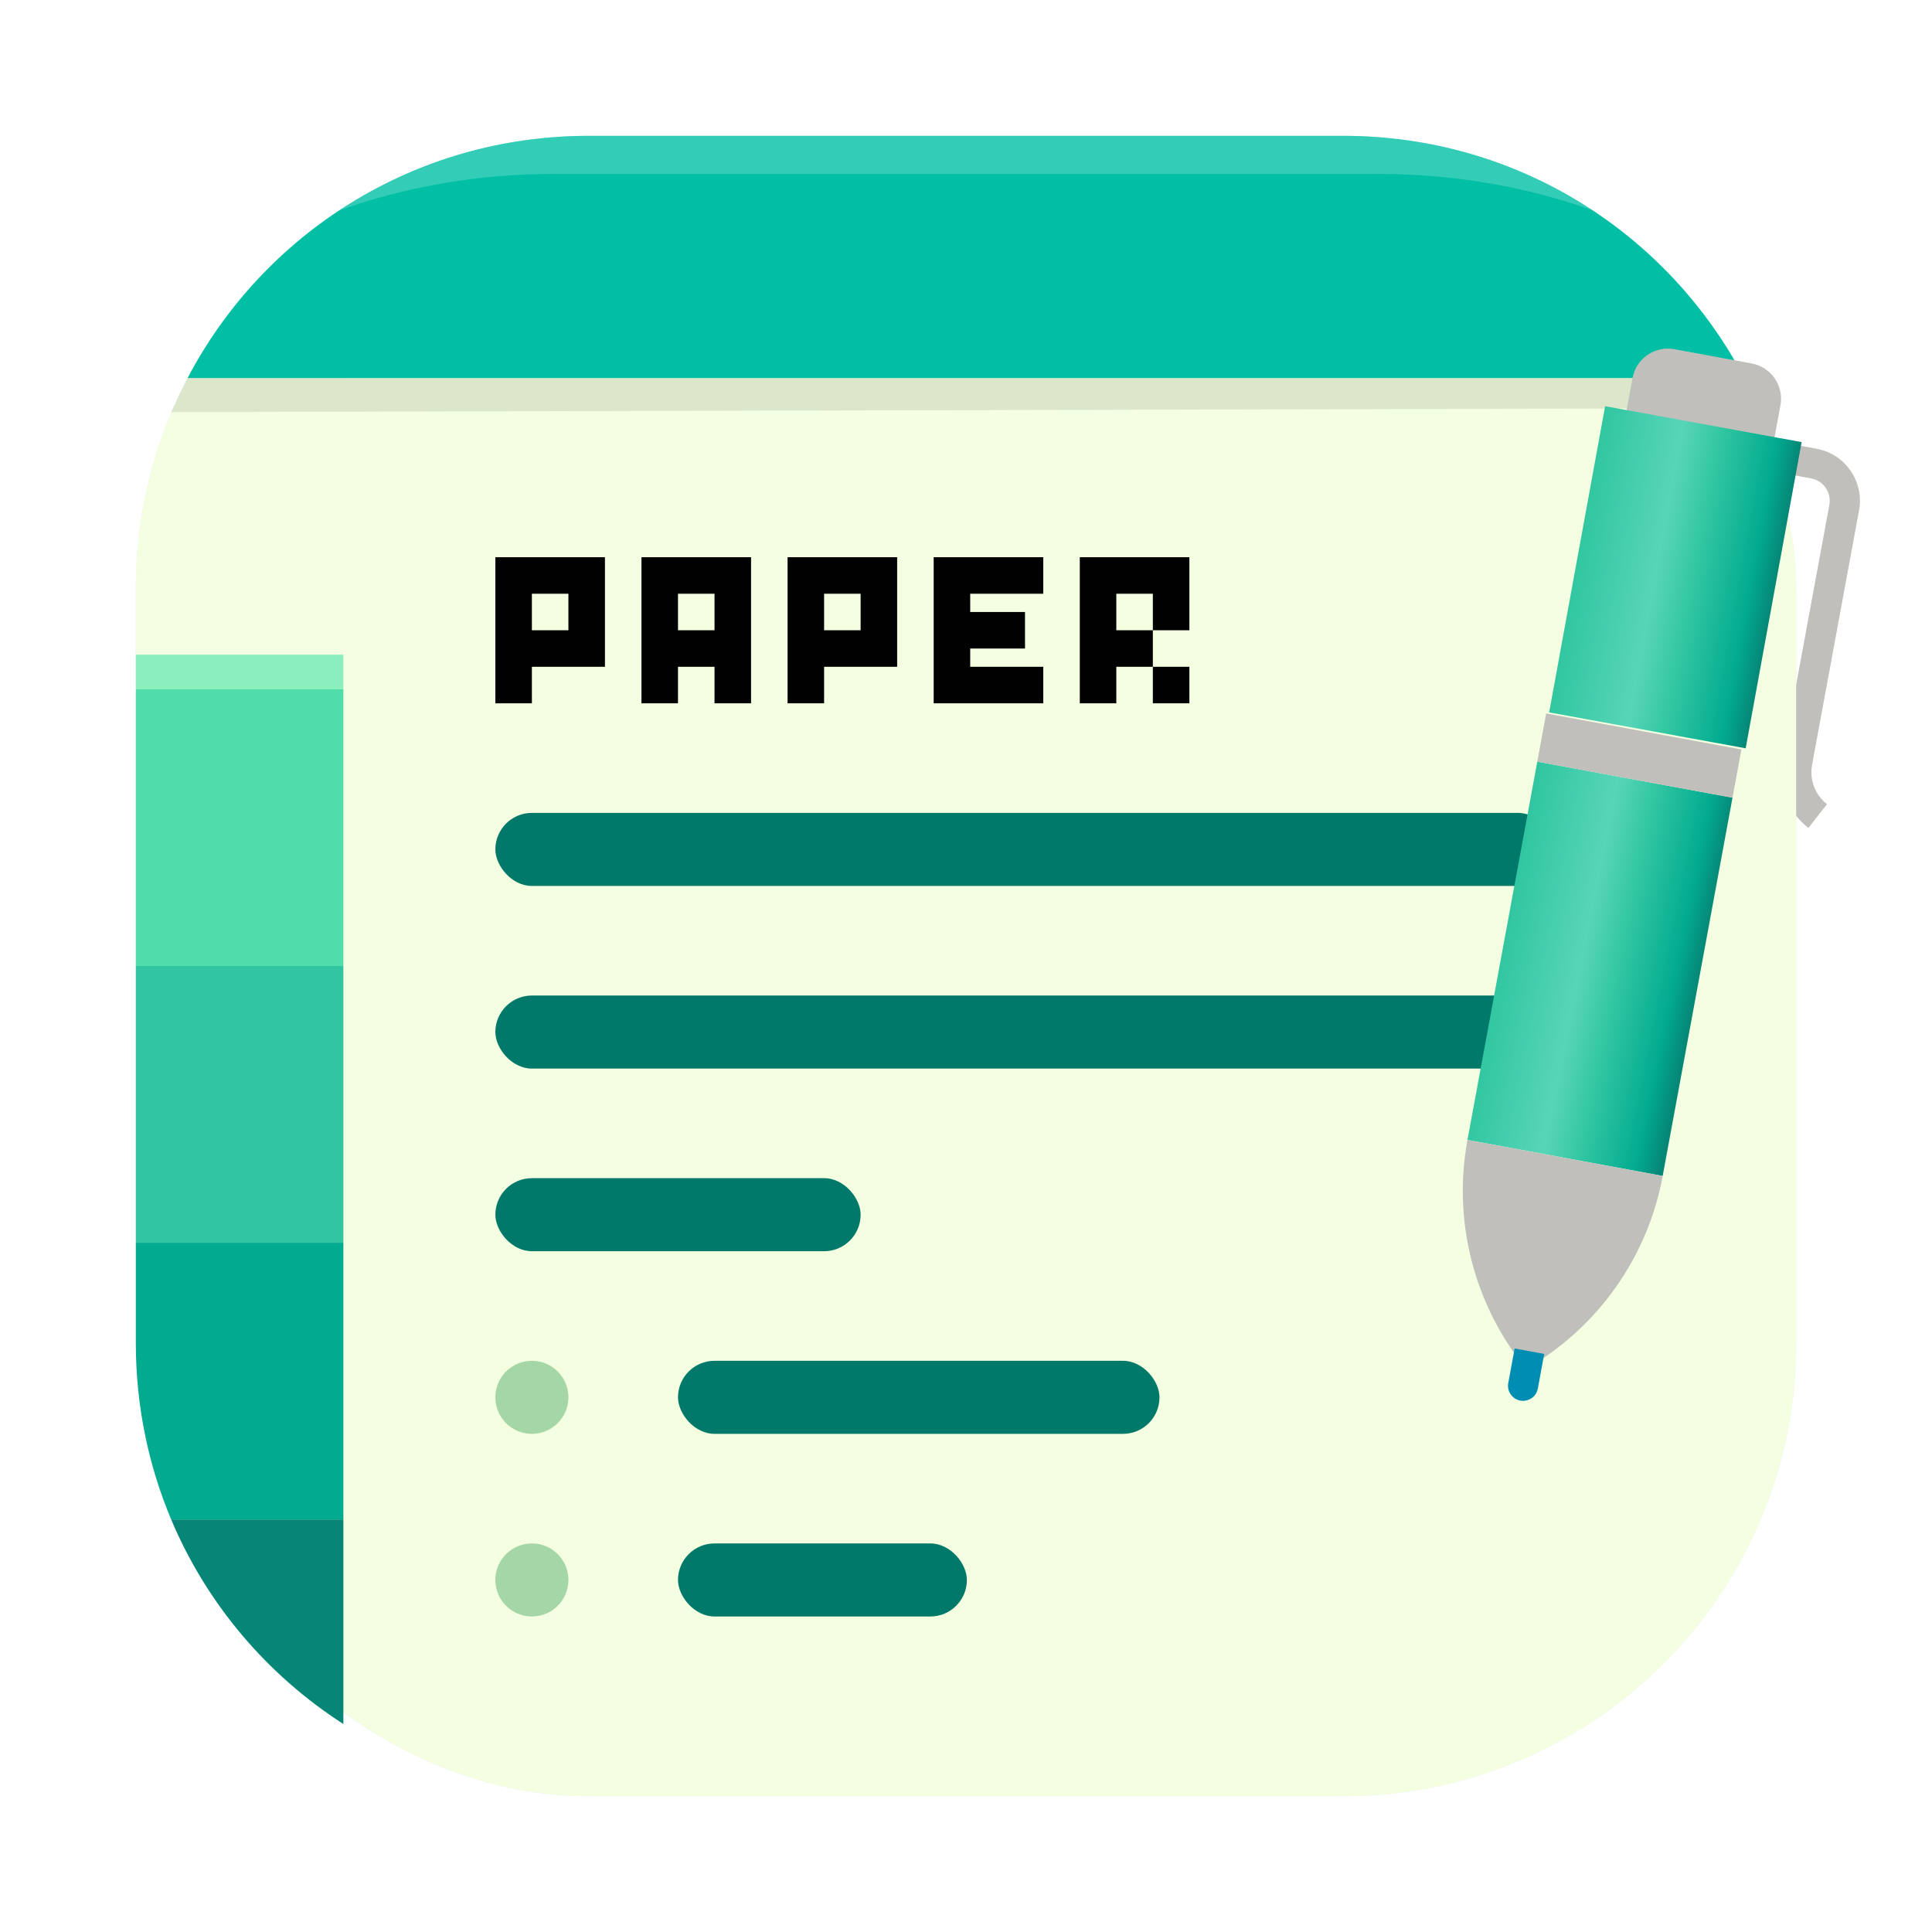 <svg id="svg290" version="1.1" viewBox="0 0 64 64" xmlns="http://www.w3.org/2000/svg" xmlns:xlink="http://www.w3.org/1999/xlink">
    <defs id="defs278">
        <linearGradient id="linearGradient6786">
            <stop id="stop6782" stop-color="#31c6a1" offset="0"/>
            <stop id="stop6845" stop-color="#58d5b8" offset=".4"/>
            <stop id="stop6847" stop-color="#31c6a1" offset=".6"/>
            <stop id="stop6849" stop-color="#02ab90" offset=".875"/>
            <stop id="stop6784" stop-color="#068677" offset="1"/>
        </linearGradient>
        <style id="style266" type="text/css"/>
        <style id="style268" type="text/css"/>
        <filter id="filter1057" x="-.027" y="-.027" width="1.054" height="1.054" color-interpolation-filters="sRGB">
            <feGaussianBlur id="feGaussianBlur270" stdDeviation="0.619"/>
        </filter>
        <linearGradient id="linearGradient6788" x1="261.656" x2="331.652" y1="66.58" y2="136.577" gradientUnits="userSpaceOnUse" xlink:href="#linearGradient6786"/>
        <linearGradient id="linearGradient6790" x1="21.837" x2="21.94" y1="-54.658" y2="-61.234" gradientUnits="userSpaceOnUse" xlink:href="#linearGradient6786"/>
        <filter id="filter891" x="-.079" y="-.016" width="1.158" height="1.033" color-interpolation-filters="sRGB">
            <feGaussianBlur id="feGaussianBlur893" stdDeviation="0.086"/>
        </filter>
    </defs>
    <rect id="rect280" x="4.5" y="4.5" width="55" height="55" ry="15" fill="#141414" filter="url(#filter1057)" opacity=".3" stroke-linecap="round" stroke-width="2.744"/>
    <path id="path335" d="m59.905 27.425c-0.69-0.54-1.019-1.41-0.86-2.271l1.556-8.428c0.037-0.198-0.006-0.399-0.12-0.565-0.114-0.166-0.286-0.277-0.484-0.314l-0.63-0.116 0.181-0.98 0.63 0.116c0.46 0.085 0.859 0.344 1.124 0.729 0.265 0.385 0.364 0.851 0.28 1.311l-1.556 8.428c-0.091 0.495 0.098 0.995 0.494 1.305z" filter="url(#filter891)" opacity=".3" stroke-width=".066"/>
    <path id="path6279" d="m59.905 27.425c-0.69-0.54-1.019-1.41-0.86-2.271l1.556-8.428c0.037-0.198-0.006-0.399-0.12-0.565-0.114-0.166-0.286-0.277-0.484-0.314l-0.63-0.116 0.181-0.98 0.63 0.116c0.46 0.085 0.859 0.344 1.124 0.729 0.265 0.385 0.364 0.851 0.28 1.311l-1.556 8.428c-0.091 0.495 0.098 0.995 0.494 1.305z" fill="#c0bfbc" stroke-width=".066"/>
    <rect id="rect282" x="4.5" y="4.5" width="55" height="55" ry="15" fill="#f3ffe0" stroke-linecap="round" stroke-width="2.744"/>
    <circle id="circle284" cx="-1326.3" cy="-1241.6" r="0" fill="#5e4aa6"/>
    <circle id="circle286" cx="-226.72" cy="23.855" r="0" fill="#5e4aa6" fill-rule="evenodd"/>
    <g id="g26" stroke-width=".573">
        <path id="path2997" d="m4.5 22.834v9.166h6.875v-9.166h-6.875z" fill="#51dcab"/>
        <path id="path3001" d="m11.375 6.889c-2.171 1.398-3.953 3.335-5.158 5.633h5.158v-5.633z" fill="#8aefbc"/>
        <path id="path3015" d="m4.5 21.688v1.146h6.875v-1.146h-6.875z" fill="#8aefbc"/>
        <path id="path3027" d="m4.5 32v9.166h6.875v-9.166h-6.875z" fill="#31c6a1"/>
        <path id="path3013" d="m4.5 41.166v3.334c0 2.072 0.417 4.042 1.17 5.834h5.705v-9.168h-6.875z" fill="#02ab90"/>
        <path id="path3029" d="m5.67 50.334c1.177 2.8 3.181 5.153 5.705 6.777v-6.777h-5.705z" fill="#068677"/>
    </g>
    <g id="g6277" transform="matrix(1.21,0,0,1.21,312.719,16.008)">
        <path id="path3810" d="m-244.884 2.025v4h1v-1h2v-3zm4 0v4h1v-1h1v1h1v-4zm4 0v4h1v-1h2v-3zm4 0v4h3v-1h-2v-0.5h1.5v-1h-1.5v-0.5h2v-1zm4 0v4h1v-1h1v-1h-1v-1h1v1h1v-2zm2 3v1h1v-1zm-17-2h1v1h-1zm4 0h1v1h-1zm4 0h1v1h-1z" fill-opacity=".996"/>
        <circle id="circle3812" cx="-243.884" cy="25.025" r="1" fill="#a5d6a7"/>
        <circle id="circle3814" cx="-243.884" cy="30.025" r="1" fill="#a5d6a7"/>
        <g id="g36" fill="#00796b">
            <rect id="rect3816" x="-239.884" y="24.025" width="13.182" height="2" rx="1"/>
            <rect id="rect3818" x="-239.884" y="29.025" width="7.909" height="2" rx="1"/>
            <rect id="rect3820" x="-244.884" y="19.025" width="10" height="2" rx="1"/>
            <rect id="rect3822" x="-244.884" y="9.025" width="29" height="2" rx="1"/>
            <rect id="rect3824" x="-244.884" y="14.025" width="29" height="2" rx="1"/>
        </g>
    </g>
    <path id="rect9420" d="M 19.5,4.5 C 13.714,4.5 8.721,7.747 6.217,12.521 H 57.781 C 55.277,7.747 50.286,4.5 44.5,4.5 Z" fill="#00bfa5"/>
    <path id="path9592" d="m6.217 12.521c-0.176 0.324-0.39 0.791-0.542 1.129l52.498-0.129c-0.152-0.338-0.305-0.676-0.48-1z" color="#000000" fill-opacity=".1"/>
    <path id="path6281" d="m53.863 13.702 0.218-1.183c0.119-0.645 0.739-1.071 1.384-0.952l2.562 0.473c0.645 0.119 1.072 0.738 0.953 1.384l-0.218 1.183z" fill="#c0bfbc" stroke-width=".066"/>
    <g id="g8975">
        <rect id="rect6283" transform="rotate(100.457)" x="15.569" y="-61.234" width="12.742" height="6.576" fill="url(#linearGradient6790)" stroke-width=".066"/>
        <g id="g46">
            <rect id="rect6285" transform="rotate(100.457)" x="13.945" y="-61.234" width="1.624" height="6.576" fill="#c0bfbc" stroke-width=".066"/>
            <polygon id="polygon6287" transform="matrix(.055 -.038 .038 .055 35.324 24.808)" points="277.117 191.113 207.12 121.116 316.192 12.045 324.677 20.531 377.71 73.564 386.188 82.042" fill="url(#linearGradient6788)"/>
            <path id="path6289" d="m48.612 37.762 6.467 1.194c-0.497 2.69-2.15 5.025-4.522 6.387-1.73-2.119-2.441-4.891-1.945-7.581z" fill="#c0bfbc" stroke-width=".066"/>
        </g>
        <path id="path6296" d="m50.735 46.316c-0.105 0.072-0.238 0.105-0.373 0.08-0.271-0.05-0.449-0.31-0.399-0.58l0.211-1.146 0.98 0.181-0.211 1.146c-0.025 0.135-0.102 0.248-0.207 0.32z" fill="#008db3" stroke-width=".066"/>
    </g>
    <path id="path1631" d="m19.5 4.5c-3.058 0-5.893 0.911-8.26 2.471 2.15-0.772 4.561-1.209 7.117-1.209h27.287c2.555 0 4.964 0.436 7.113 1.207-2.366-1.558-5.201-2.469-8.258-2.469h-25z" fill="#fff" fill-opacity=".2" stroke-width=".863"/>
</svg>
